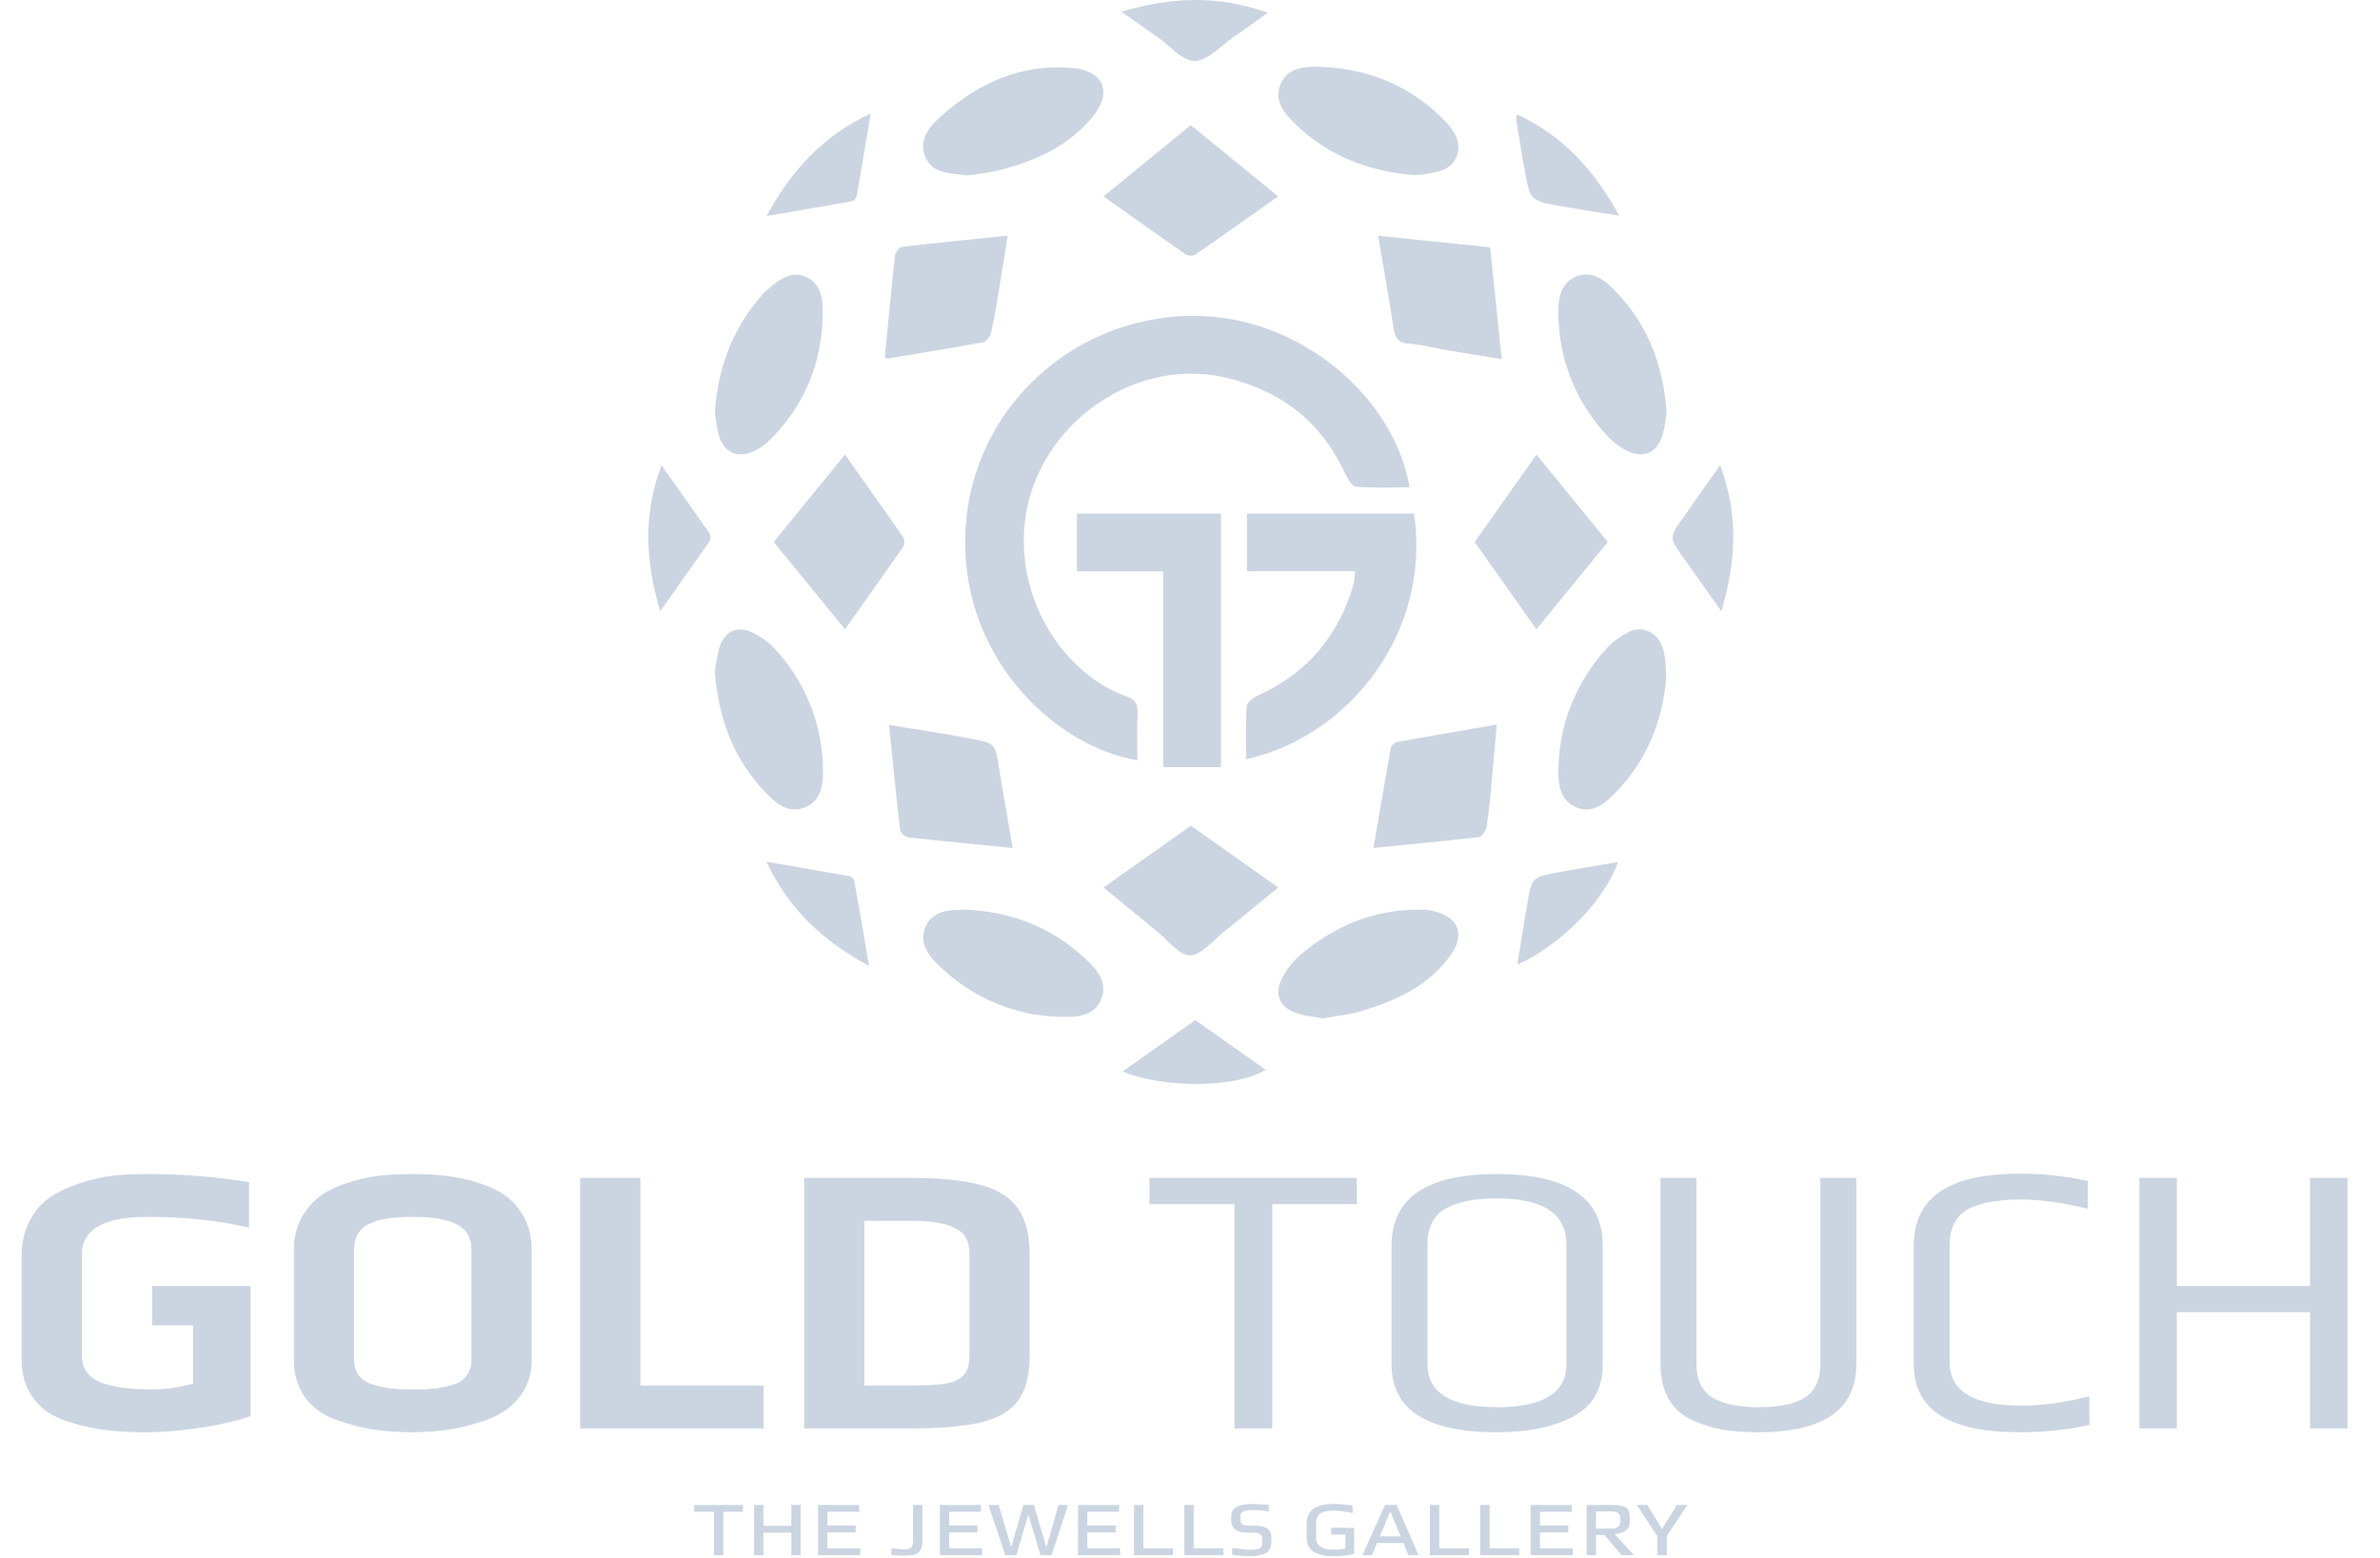 <svg width="826" height="541" viewBox="0 0 826 541" fill="none" xmlns="http://www.w3.org/2000/svg">
<path d="M489.214 169.173C482.964 169.173 476.764 169.493 470.634 168.943C469.164 168.813 467.574 165.943 466.694 164.083C458.354 146.183 444.314 135.483 425.304 131.083C391.594 123.273 357.074 150.173 355.394 184.743C354.064 212.214 371.734 235.224 391.394 241.944C393.834 242.784 394.884 244.344 394.784 247.084C394.584 252.664 394.724 258.264 394.724 263.904C367.724 259.564 334.894 230.594 334.964 188.004C335.034 144.503 370.444 109.893 413.964 109.653C450.914 109.443 483.894 137.733 489.214 169.173Z" fill="#CBD5E1"/>
<path d="M470.274 198.314H432.744V178.313H490.744C496.814 219.144 468.654 255.494 432.484 263.584C432.484 257.334 432.224 251.194 432.684 245.114C432.794 243.714 435.204 242.044 436.904 241.274C453.904 233.544 464.614 220.544 469.784 202.774C470.049 201.3 470.213 199.81 470.274 198.314Z" fill="#CBD5E1"/>
<path d="M403.744 198.314H373.744V178.313H423.744V266.314H403.744V198.314Z" fill="#CBD5E1"/>
<path d="M335.984 60.912C329.984 60.042 323.574 60.622 321.054 54.322C318.624 48.322 322.784 43.732 326.844 40.122C339.794 28.612 354.794 21.982 372.434 23.642C383.134 24.642 386.074 32.112 379.274 40.462C370.984 50.632 359.584 55.822 347.194 58.982C343.404 59.982 339.444 60.342 335.984 60.912Z" fill="#CBD5E1"/>
<path d="M490.914 60.812C475.384 59.522 461.114 54.362 449.544 43.062C445.854 39.452 442.094 35.222 444.314 29.512C446.654 23.512 452.624 23.032 457.824 23.192C474.664 23.722 489.454 29.642 501.334 41.852C504.534 45.152 507.334 49.132 505.624 54.072C503.914 59.012 499.004 59.772 494.454 60.472C493.414 60.632 492.344 60.682 490.914 60.812Z" fill="#CBD5E1"/>
<path d="M335.984 315.785C351.314 316.725 364.984 321.985 376.244 332.435C380.334 336.215 384.764 340.785 382.114 347.005C379.584 352.925 373.534 353.185 368.014 353.005C352.704 352.693 338.058 346.697 326.924 336.185C322.924 332.495 318.694 328.025 321.104 322.005C323.514 315.985 329.524 315.885 335.104 315.765L335.984 315.785Z" fill="#CBD5E1"/>
<path d="M458.984 353.545C455.714 352.895 452.494 352.625 449.554 351.545C444.084 349.605 442.184 345.105 444.794 339.935C446.255 336.943 448.266 334.253 450.724 332.005C462.924 321.405 477.044 315.525 493.424 315.785C494.77 315.799 496.111 315.956 497.424 316.255C506.274 318.395 508.704 324.345 503.334 331.775C495.664 342.365 484.334 347.495 472.274 351.035C467.984 352.345 463.424 352.755 458.984 353.545Z" fill="#CBD5E1"/>
<path d="M248.054 233.054C248.524 230.694 248.794 227.164 249.974 223.964C251.824 218.964 256.234 217.194 260.974 219.504C263.857 220.839 266.467 222.698 268.674 224.984C279.283 236.242 285.318 251.048 285.604 266.514C285.744 271.955 285.294 277.995 279.174 280.375C273.264 282.665 268.974 278.545 265.344 274.735C254.634 263.414 249.344 249.654 248.054 233.054Z" fill="#CBD5E1"/>
<path d="M578.294 235.384C577.064 249.814 571.824 263.584 560.994 274.855C557.344 278.655 552.994 282.725 547.134 280.305C541.134 277.815 540.694 271.785 540.864 266.304C541.364 250.414 547.184 236.554 557.864 224.774C558.898 223.662 560.055 222.673 561.314 221.824C564.584 219.584 567.944 217.234 572.184 219.204C576.424 221.174 577.454 225.204 577.964 229.334C578.174 230.984 578.164 232.694 578.294 235.384Z" fill="#CBD5E1"/>
<path d="M248.114 142.883C249.234 127.043 254.534 113.823 264.404 102.463C265.203 101.575 266.066 100.746 266.984 99.983C270.664 96.853 274.714 93.982 279.694 96.093C284.484 98.142 285.524 103.093 285.544 107.613C285.634 125.613 279.334 141.003 266.354 153.553C265.121 154.676 263.734 155.616 262.234 156.343C256.304 159.343 251.384 157.433 249.424 151.033C248.786 148.352 248.348 145.628 248.114 142.883Z" fill="#CBD5E1"/>
<path d="M578.414 142.983C578.159 145.652 577.711 148.299 577.074 150.903C575.074 157.483 569.964 159.493 563.934 156.133C561.809 154.965 559.877 153.478 558.204 151.723C547.289 140.346 541.09 125.257 540.854 109.493C540.704 104.303 541.314 98.582 546.714 96.142C552.424 93.562 556.994 97.282 560.714 101.143C571.804 112.613 577.214 126.603 578.414 142.983Z" fill="#CBD5E1"/>
<path d="M307.064 124.063C308.234 112.123 309.324 100.383 310.624 88.683C310.744 87.582 312.074 85.822 312.994 85.682C324.994 84.272 336.994 83.122 349.734 81.822C348.644 88.612 347.664 94.942 346.604 101.253C345.814 106.013 345.054 110.793 343.954 115.493C343.654 116.773 342.334 118.593 341.224 118.803C330.224 120.803 319.224 122.623 308.224 124.453C307.984 124.533 307.674 124.303 307.064 124.063Z" fill="#CBD5E1"/>
<path d="M478.284 81.842L517.174 85.843C518.474 98.563 519.774 111.273 521.174 124.673C514.504 123.593 508.324 122.613 502.174 121.573C497.854 120.843 493.564 119.653 489.174 119.343C485.624 119.083 484.234 117.693 483.714 114.283C482.074 103.673 480.184 93.123 478.284 81.842Z" fill="#CBD5E1"/>
<path d="M351.424 294.375C338.864 293.125 326.974 292.015 315.114 290.675C314.477 290.5 313.894 290.17 313.415 289.714C312.937 289.259 312.579 288.692 312.374 288.065C310.984 276.195 309.834 264.304 308.544 251.644C315.984 252.854 323.064 253.994 330.134 255.164C332.374 255.534 334.594 256.014 336.824 256.434C345.464 258.044 345.424 258.054 346.754 266.814C347.434 271.294 348.284 275.755 349.044 280.235C349.804 284.715 350.554 289.155 351.424 294.375Z" fill="#CBD5E1"/>
<path d="M476.684 294.365C478.744 282.215 480.624 270.925 482.684 259.654C482.818 259.192 483.062 258.769 483.395 258.421C483.727 258.073 484.138 257.81 484.594 257.654C496.004 255.564 507.434 253.654 519.474 251.534C518.854 258.404 518.324 264.654 517.734 270.895C517.214 276.305 516.784 281.735 515.934 287.095C515.724 288.435 514.204 290.485 513.094 290.625C501.234 291.985 489.384 293.115 476.684 294.365Z" fill="#CBD5E1"/>
<path d="M382.984 308.085L413.314 286.665C423.314 293.765 433.214 300.735 443.604 308.075C437.194 313.325 431.104 318.425 424.904 323.375C420.984 326.465 416.984 331.585 412.984 331.655C409.244 331.725 405.354 326.385 401.594 323.355C395.484 318.405 389.424 313.395 382.984 308.085Z" fill="#CBD5E1"/>
<path d="M413.254 43.432L443.584 68.182C433.674 75.182 424.224 81.912 414.664 88.502C414.157 88.722 413.605 88.817 413.053 88.78C412.502 88.744 411.967 88.577 411.494 88.293C402.074 81.772 392.744 75.112 382.984 68.182L413.254 43.432Z" fill="#CBD5E1"/>
<path d="M268.504 188.144L293.264 157.833C300.264 167.753 307.024 177.193 313.614 186.734C313.83 187.237 313.925 187.785 313.89 188.332C313.855 188.88 313.692 189.411 313.414 189.884C306.884 199.294 300.224 208.624 293.264 218.444C284.874 208.174 276.774 198.254 268.504 188.144Z" fill="#CBD5E1"/>
<path d="M533.234 218.464L511.804 188.154L533.234 157.813L557.984 188.144L533.234 218.464Z" fill="#CBD5E1"/>
<path d="M596.984 161.493C603.424 178.663 602.574 194.874 597.414 212.204C592.704 205.554 588.464 199.574 584.244 193.594C579.244 186.594 579.244 186.544 584.244 179.593C588.254 173.773 592.354 167.983 596.984 161.493Z" fill="#CBD5E1"/>
<path d="M561.534 299.235C557.114 312.375 541.624 328.235 526.624 334.855C527.794 327.575 528.844 320.675 530.034 313.805C531.614 304.575 531.654 304.545 540.914 302.805C547.684 301.575 554.474 300.455 561.534 299.235Z" fill="#CBD5E1"/>
<path d="M229.134 212.164C223.964 194.804 223.134 178.524 229.584 161.553C235.394 169.733 240.844 177.344 246.164 185.034C246.404 185.467 246.539 185.95 246.558 186.445C246.578 186.941 246.48 187.433 246.274 187.884C240.804 195.794 235.204 203.604 229.134 212.164Z" fill="#CBD5E1"/>
<path d="M389.594 371.986L414.824 354.125L439.244 371.356C429.564 377.646 404.534 378.046 389.594 371.986Z" fill="#CBD5E1"/>
<path d="M265.984 299.155C276.264 300.915 285.494 302.465 294.704 304.155C295.112 304.268 295.487 304.475 295.8 304.76C296.113 305.045 296.354 305.399 296.504 305.795C298.224 315.295 299.804 324.795 301.594 335.325C285.804 326.775 273.854 315.855 265.984 299.155Z" fill="#CBD5E1"/>
<path d="M389.204 4.061C406.414 -1.019 422.624 -1.809 439.984 4.432C435.614 7.542 431.984 10.232 428.184 12.802C423.724 15.862 419.184 21.082 414.664 21.152C410.354 21.212 405.944 15.842 401.664 12.822C397.724 10.142 393.984 7.412 389.204 4.061Z" fill="#CBD5E1"/>
<path d="M266.044 74.982C274.714 59.102 285.624 47.102 302.174 39.412C300.474 49.552 298.984 58.872 297.294 68.162C297.159 68.569 296.929 68.937 296.623 69.236C296.317 69.535 295.943 69.757 295.534 69.882C286.044 71.592 276.544 73.182 266.044 74.982Z" fill="#CBD5E1"/>
<path d="M526.474 39.682C542.554 47.212 553.404 59.162 561.964 74.882C554.514 73.672 547.874 72.702 541.274 71.492C531.124 69.642 531.084 69.582 529.224 59.492C528.124 53.492 527.224 47.562 526.224 41.592C526.24 40.948 526.323 40.308 526.474 39.682Z" fill="#CBD5E1"/>
<path d="M247.788 524.829H240.948V522.453H257.832V524.829H251.028V539.877H247.788V524.829ZM261.706 522.453H264.946V529.689H274.63V522.453H277.87V539.877H274.63V532.065H264.946V539.877H261.706V522.453ZM283.924 522.453H298.18V524.829H287.164V529.581H296.992V531.957H287.164V537.501H298.54V539.877H283.924V522.453ZM313.643 540.057C313.235 540.057 311.807 539.985 309.359 539.841V537.501L313.211 537.897C314.195 537.897 314.939 537.825 315.443 537.681C315.947 537.537 316.307 537.249 316.523 536.817C316.763 536.385 316.883 535.737 316.883 534.873V522.453H320.123V534.729C320.123 536.193 319.907 537.309 319.475 538.077C319.067 538.845 318.407 539.373 317.495 539.661C316.583 539.925 315.299 540.057 313.643 540.057ZM326.182 522.453H340.438V524.829H329.422V529.581H339.25V531.957H329.422V537.501H340.798V539.877H326.182V522.453ZM343.032 522.453H346.596L350.844 536.781H351.06L355.164 522.453H358.8L363.048 536.781H363.264L367.368 522.453H370.68L364.956 539.877H361.104L356.892 525.801L352.752 539.877H348.9L343.032 522.453ZM374.135 522.453H388.391V524.829H377.375V529.581H387.203V531.957H377.375V537.501H388.751V539.877H374.135V522.453ZM393.577 522.453H396.817V537.501H407.113V539.877H393.577V522.453ZM411.049 522.453H414.289V537.501H424.585V539.877H411.049V522.453ZM433.634 540.237C431.786 540.237 429.794 540.093 427.658 539.805V537.357C430.394 537.789 432.41 538.005 433.706 538.005C435.242 538.005 436.346 537.861 437.018 537.573C437.69 537.261 438.026 536.697 438.026 535.881V534.117C438.026 533.373 437.774 532.845 437.27 532.533C436.766 532.221 435.95 532.065 434.822 532.065H432.842C431.042 532.065 429.662 531.693 428.702 530.949C427.766 530.205 427.298 529.161 427.298 527.817V526.197C427.298 523.461 429.89 522.093 435.074 522.093C435.458 522.093 437.222 522.189 440.366 522.381V524.685C438.182 524.373 436.37 524.217 434.93 524.217C433.226 524.217 432.062 524.385 431.438 524.721C430.814 525.057 430.502 525.621 430.502 526.413V527.889C430.502 529.065 431.57 529.653 433.706 529.653H435.722C439.394 529.653 441.23 531.021 441.23 533.757V535.269C441.23 537.069 440.606 538.353 439.358 539.121C438.11 539.865 436.202 540.237 433.634 540.237ZM462.825 540.237C456.609 540.237 453.501 538.125 453.501 533.901V528.789C453.501 524.325 456.609 522.093 462.825 522.093C464.913 522.093 467.121 522.273 469.449 522.633V525.297C467.097 524.721 464.913 524.433 462.897 524.433C462.129 524.433 461.481 524.469 460.953 524.541C460.425 524.589 459.897 524.697 459.369 524.865C458.793 525.033 458.325 525.273 457.965 525.585C457.629 525.897 457.353 526.305 457.137 526.809C456.897 527.313 456.777 527.937 456.777 528.681V533.937C456.777 536.625 458.865 537.969 463.041 537.969C463.977 537.969 465.273 537.849 466.929 537.609V532.713H461.997V530.373H469.989V539.445C467.781 539.973 465.393 540.237 462.825 540.237ZM480.679 522.453H484.711L492.343 539.877H488.815L487.087 535.665H477.907L476.179 539.877H472.831L480.679 522.453ZM486.115 533.361L482.659 525.009H482.335L478.879 533.361H486.115ZM496.268 522.453H499.508V537.501H509.804V539.877H496.268V522.453ZM513.741 522.453H516.981V537.501H527.277V539.877H513.741V522.453ZM531.213 522.453H545.469V524.829H534.453V529.581H544.281V531.957H534.453V537.501H545.829V539.877H531.213V522.453ZM550.655 522.453H559.583C561.119 522.453 562.319 522.585 563.183 522.849C564.047 523.089 564.671 523.521 565.055 524.145C565.439 524.769 565.631 525.657 565.631 526.809V528.285C565.631 529.629 565.139 530.661 564.155 531.381C563.171 532.101 561.887 532.461 560.303 532.461L567.071 539.877H562.787L556.811 532.893H553.895V539.877H550.655V522.453ZM559.259 530.661C560.387 530.661 561.179 530.445 561.635 530.013C562.115 529.557 562.355 528.801 562.355 527.745V527.241C562.355 526.329 562.103 525.681 561.599 525.297C561.119 524.889 560.339 524.685 559.259 524.685H553.895V530.661H559.259ZM575.191 533.325L568.063 522.453H571.699L576.847 530.733L581.995 522.453H585.631L578.467 533.217V539.877H575.191V533.325Z" fill="#CBD5E1"/>
<path d="M50.786 497.217C45.783 497.217 41.361 496.994 37.52 496.547C33.679 496.1 29.882 495.341 26.13 494.269C22.11 493.197 18.805 491.768 16.214 489.981C13.623 488.105 11.524 485.693 9.916 482.745C8.308 479.618 7.504 476.045 7.504 472.025V435.845C7.504 431.468 8.397 427.537 10.184 424.053C11.971 420.48 14.383 417.666 17.42 415.611C20.279 413.735 23.673 412.127 27.604 410.787C31.624 409.447 35.555 408.554 39.396 408.107C42.612 407.75 46.498 407.571 51.054 407.571C63.382 407.571 75.174 408.509 86.43 410.385V426.197C76.067 423.696 64.275 422.445 51.054 422.445C35.957 422.445 28.408 426.822 28.408 435.577V470.551C28.408 474.839 30.418 477.876 34.438 479.663C38.547 481.45 44.711 482.343 52.93 482.343C57.307 482.343 61.997 481.673 67 480.333V460.099H52.796V446.431H86.966V491.589C82.499 493.197 76.782 494.537 69.814 495.609C62.935 496.681 56.593 497.217 50.786 497.217ZM143.122 497.217C138.298 497.217 133.832 496.904 129.722 496.279C125.702 495.654 121.504 494.582 117.126 493.063C112.392 491.455 108.684 488.864 106.004 485.291C103.324 481.628 101.984 477.206 101.984 472.025V433.969C101.984 429.681 102.922 425.84 104.798 422.445C106.764 419.05 109.265 416.37 112.302 414.405C114.982 412.708 118.288 411.278 122.218 410.117C126.149 408.956 129.812 408.241 133.206 407.973C136.333 407.705 139.638 407.571 143.122 407.571C147.232 407.571 150.805 407.75 153.842 408.107C156.88 408.375 160.274 409 164.026 409.983C168.314 411.234 171.843 412.752 174.612 414.539C177.382 416.326 179.704 418.827 181.58 422.043C183.546 425.348 184.528 429.324 184.528 433.969V472.025C184.528 476.849 183.233 481.003 180.642 484.487C178.141 487.971 174.657 490.606 170.19 492.393C162.15 495.609 153.128 497.217 143.122 497.217ZM143.39 482.343C146.338 482.343 148.795 482.254 150.76 482.075C152.815 481.807 154.914 481.36 157.058 480.735C159.202 480.11 160.81 479.082 161.882 477.653C163.044 476.134 163.624 474.258 163.624 472.025V433.835C163.624 429.726 161.972 426.822 158.666 425.125C155.361 423.338 150.224 422.445 143.256 422.445C136.288 422.445 131.152 423.294 127.846 424.991C124.541 426.688 122.888 429.636 122.888 433.835V472.025C122.888 474.258 123.469 476.134 124.63 477.653C125.792 479.082 127.489 480.11 129.722 480.735C131.866 481.36 133.921 481.807 135.886 482.075C137.941 482.254 140.442 482.343 143.39 482.343ZM201.351 408.911H222.255V481.003H265.001V495.877H201.351V408.911ZM279.081 408.911H316.065C326.249 408.911 334.289 409.715 340.185 411.323C346.081 412.842 350.414 415.522 353.183 419.363C355.953 423.204 357.337 428.52 357.337 435.309V470.685C357.337 477.296 356.042 482.432 353.451 486.095C350.861 489.668 346.617 492.214 340.721 493.733C334.825 495.162 326.651 495.877 316.199 495.877H279.081V408.911ZM315.261 481.003C320.979 481.003 325.267 480.78 328.125 480.333C331.073 479.797 333.173 478.814 334.423 477.385C335.763 475.956 336.433 473.722 336.433 470.685V434.907C336.433 430.798 334.781 427.939 331.475 426.331C328.259 424.634 323.078 423.785 315.931 423.785H299.985V481.003H315.261ZM428.415 418.023H398.935V408.911H470.893V418.023H441.547V495.877H428.415V418.023ZM519.396 497.217C495.097 497.217 482.948 489.356 482.948 473.633V432.495C482.948 415.879 495.097 407.571 519.396 407.571C543.962 407.571 556.246 415.834 556.246 432.361V473.633C556.246 482.03 552.851 488.06 546.062 491.723C539.272 495.386 530.384 497.217 519.396 497.217ZM519.664 488.507C535.654 488.507 543.65 483.504 543.65 473.499V432.093C543.65 421.373 535.61 416.013 519.53 416.013C511.758 416.013 505.772 417.219 501.574 419.631C497.464 422.043 495.41 426.197 495.41 432.093V473.499C495.41 483.504 503.494 488.507 519.664 488.507ZM610.209 497.217C605.474 497.217 601.32 496.904 597.747 496.279C594.263 495.654 590.823 494.582 587.429 493.063C583.855 491.455 581.086 488.998 579.121 485.693C577.245 482.388 576.307 478.368 576.307 473.633V408.911H588.769V473.499C588.769 478.948 590.6 482.834 594.263 485.157C597.925 487.39 603.33 488.507 610.477 488.507C617.623 488.507 622.939 487.39 626.423 485.157C629.996 482.834 631.783 478.948 631.783 473.499V408.911H644.245V473.633C644.245 489.356 632.899 497.217 610.209 497.217ZM700.763 497.217C676.375 497.217 664.181 489.356 664.181 473.633V432.361C664.181 415.745 676.375 407.437 700.763 407.437C709.071 407.437 717.022 408.286 724.615 409.983V419.631C716.039 417.487 708.178 416.415 701.031 416.415C697.547 416.415 694.51 416.638 691.919 417.085C689.329 417.442 686.827 418.112 684.415 419.095C679.234 421.328 676.643 425.706 676.643 432.227V472.963C676.643 482.968 684.951 487.971 701.567 487.971C708.714 487.971 716.575 486.899 725.151 484.755V494.671C717.558 496.368 709.429 497.217 700.763 497.217ZM742.498 408.911H755.496V446.431H801.726V408.911H814.724V495.877H801.726V455.543H755.496V495.877H742.498V408.911Z" fill="#CBD5E1"/>
</svg>

